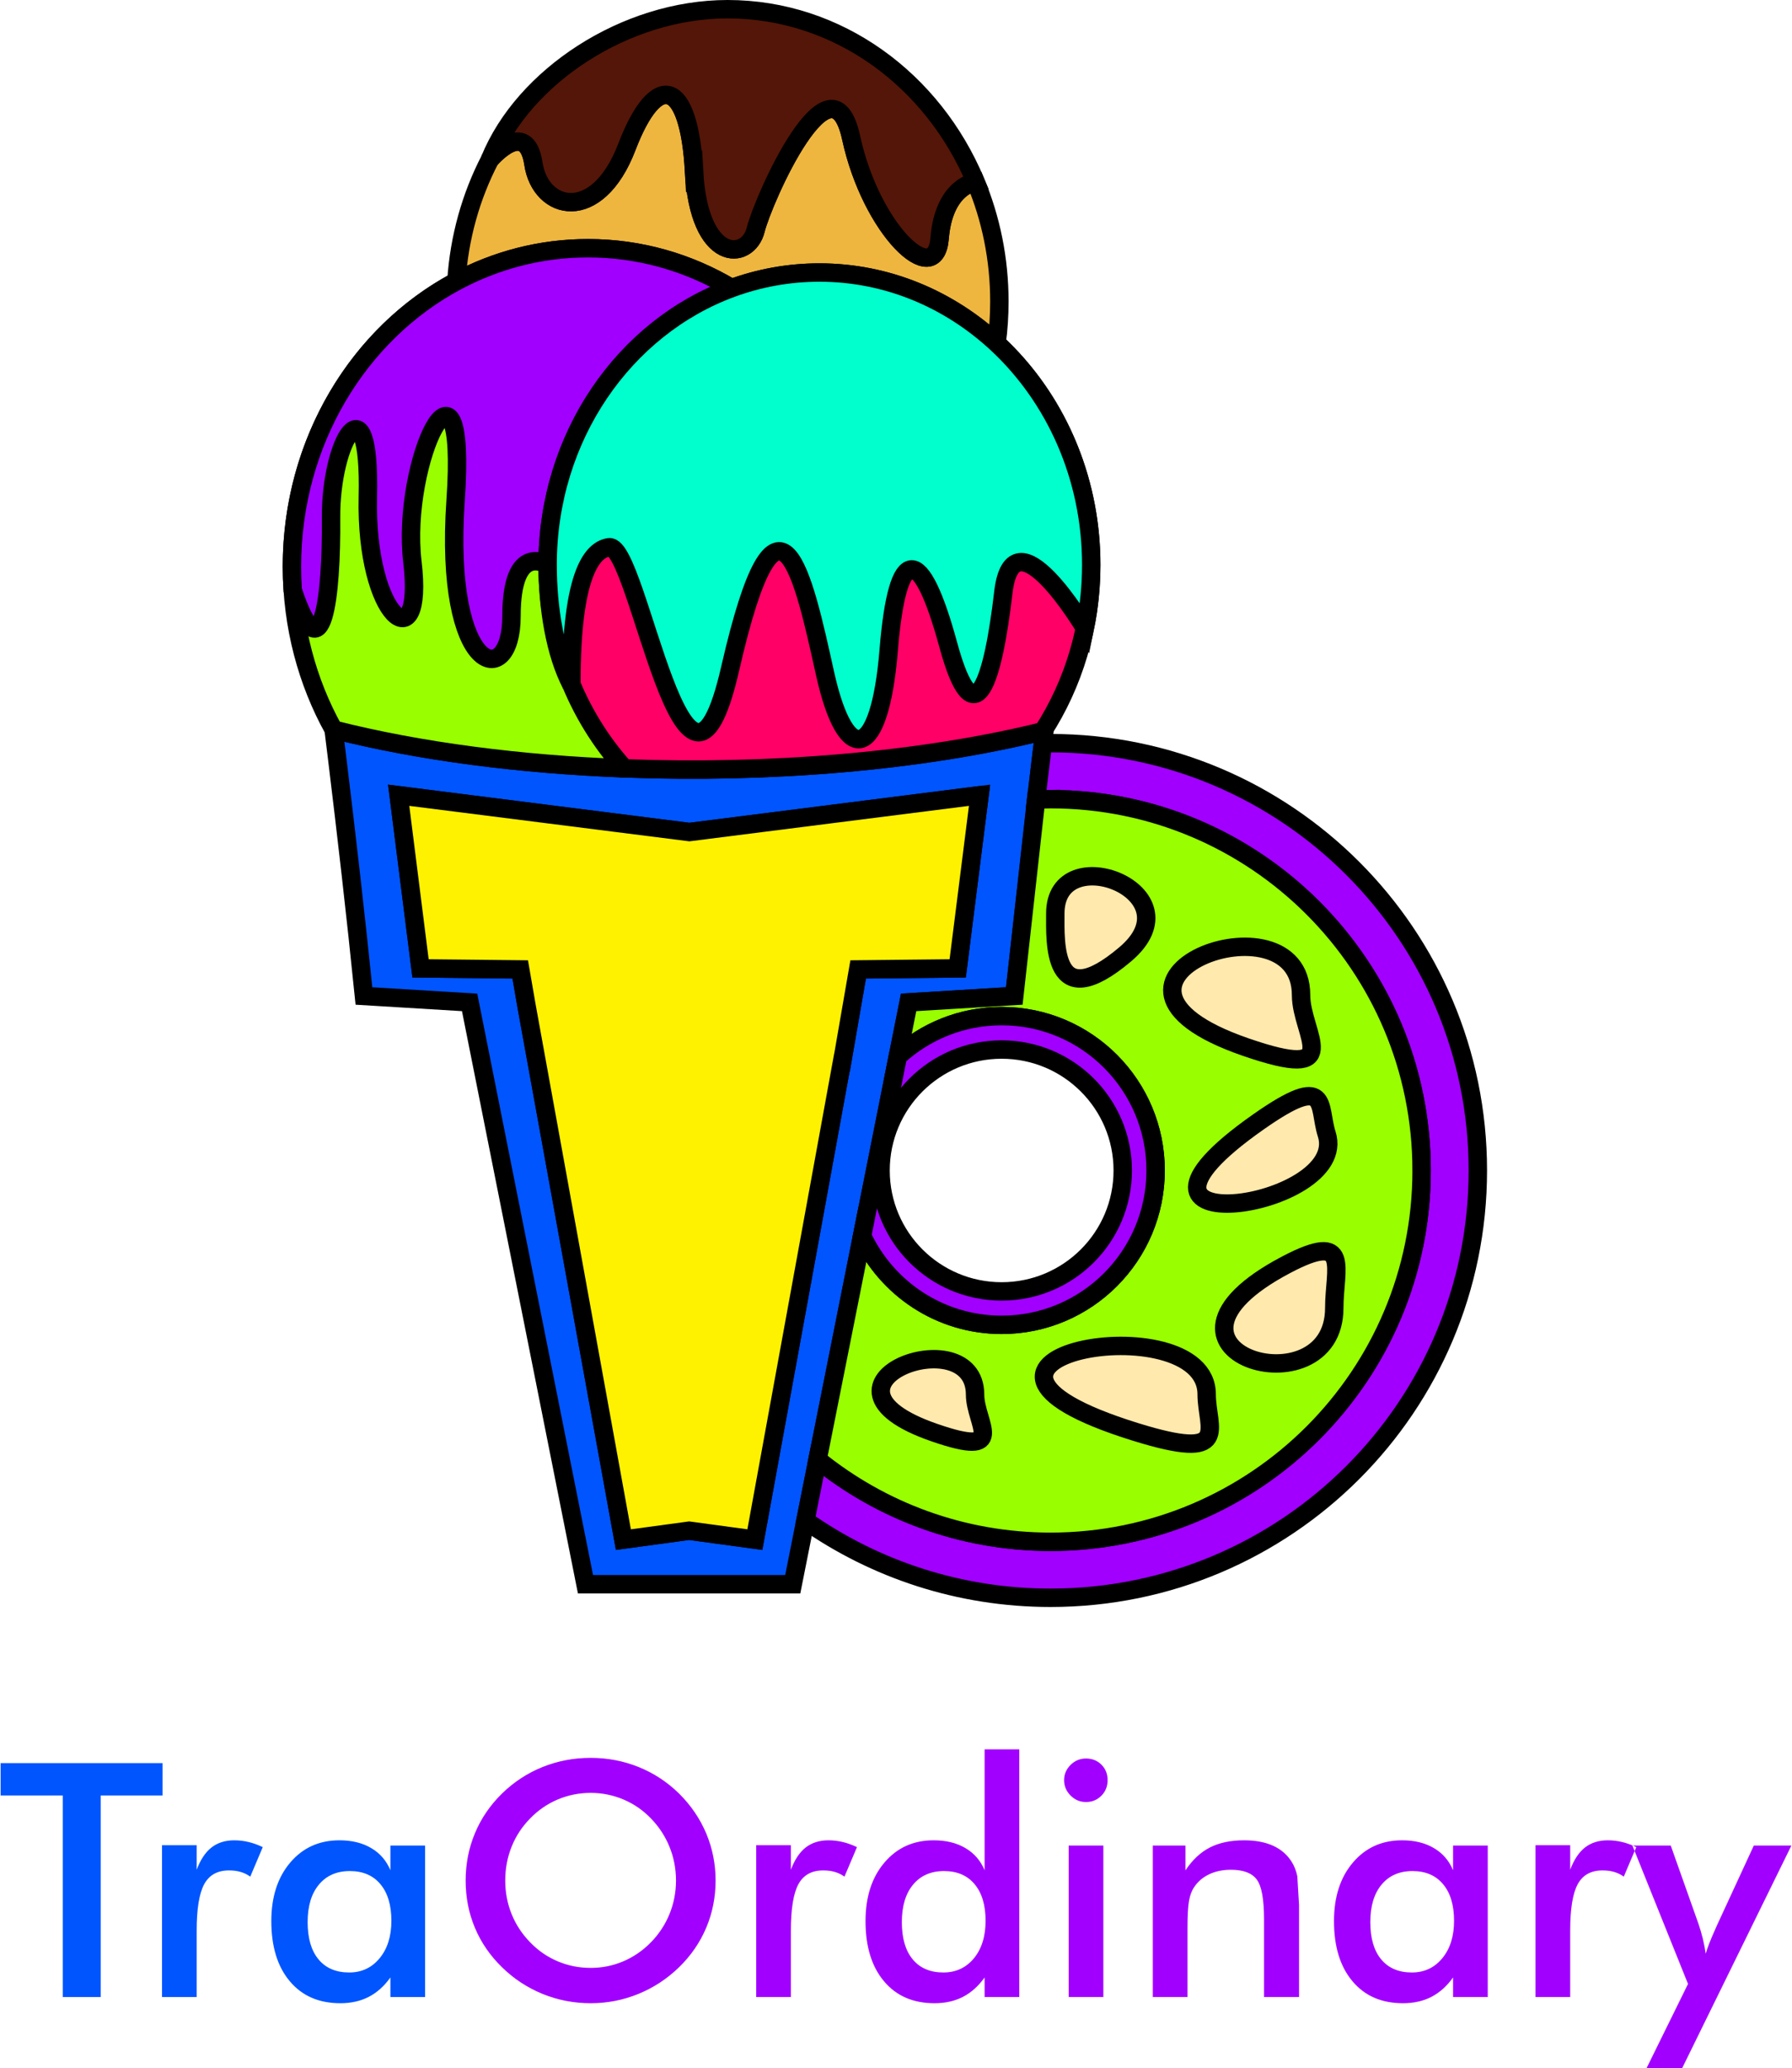 <svg xmlns="http://www.w3.org/2000/svg" width="681" height="786" shape-rendering="geometricPrecision" image-rendering="optimizeQuality" fill-rule="evenodd" viewBox="0 0 1670985 1929932" xmlns:v="https://vecta.io/nano"><g stroke="#000" stroke-width="17174.8"><path fill="#05f" d="M339028 929337l98609 5979 108109 542917h193404l108112-542917 98609-5979 24867-220650 3428-27899h-576l-989 1545c-114161 28165-254831 39691-390691 34582-96574-3638-190717-15677-271178-36127l3423 27849c8338 68343 17340 146175 24873 220700zm574424-187295l-20384 161535-92893 980-15033 86813h-131l-81225 445227-61338-8335-61335 8335-90375-498061-5307-30664-579-3315-93022-980-20392-161535 271224 34341 270790-34341z"/><path fill="#f06" d="M581910 716915c135860 5112 276530-6417 390691-34582 28414-44067 45065-97574 45065-155260 0-150647-113553-272772-253629-272772-140077 0-253629 122125-253629 272772 0 73788 27243 140737 71502 189842z"/><path fill="#9f0" d="M581910 716915c-44259-49105-71502-116054-71502-189842 0-119804 71815-221569 171676-258217-39688-23725-85384-37239-134011-37239-152559 0-276235 133011-276235 297085 0 55579 14193 107596 38892 152084 80463 20452 174606 32491 271180 36129z"/><path fill="#eeb63f" d="M682084 268856c25707-9437 53275-14555 81953-14555 63175 0 120957 24841 165358 65938 1684-12700 2556-25679 2556-38880 0-39795-7930-77597-22171-111686-328 44-29646 3956-33585 52684-3962 49000-64051-8524-82538-93740-18491-85216-81881 56811-89144 85926-7263 29116-52820 31246-57445-54680-4623-85927-34999-95157-62729-22725-27733 72435-80559 59651-87161 15624-6458-43088-39158-5582-40555-3959-17653 34077-28724 72635-31333 113700 36987-19771 78678-30886 122783-30886 48627 0 94323 13514 134011 37239z"/><path fill="#541608" d="M647068 159863c4625 85926 50182 83796 57445 54680 7263-29115 70653-171142 89144-85926 18487 85216 78576 142740 82538 93740s33593-52684 33593-52684C870112 74716 781397 8587 678325 8587c-95366 0-190103 62599-221754 140277 0 0 34007-40132 40607 3898 6602 44027 59428 56811 87161-15624 27730-72432 58106-63202 62729 22725z"/><path fill="#a100ff" d="M682084 268856c-39688-23725-85384-37239-134011-37239-44105 0-85796 11115-122783 30886-90949 48618-153452 149557-153452 266199 0 7399 252 14740 748 22006 27640 82990 36407 5066 35750-67369-661-72435 36975-133507 34335-19882-2641 113622 52823 155521 41598 61071-11225-94447 51504-220856 40279-57524-11227 163335 52162 178244 52162 107939s33698-47870 33698-47870c0-119804 71815-221569 171676-258217z"/><path fill="#0fc" d="M682084 268856c-99861 36648-171676 138413-171676 258217 0 39821 6988 83008 22195 111755-267-107785 21200-126229 35198-128206 27313-3854 70986 296639 112947 113321 45169-197349 68670-85217 88480 4260 19809 89480 51182 80443 59427-21305 8246-101744 30374-98000 55467-5680 25092 92320 42258 31246 51504-48287 9242-79536 76087 33170 76087 33170 3898-19010 5953-38761 5953-59028 0-82704-34225-156811-88271-206834-44404-41097-102183-65938-165358-65938-28678 0-56246 5118-81953 14555z"/><path fill="#fff200" d="M703786 1436597l81225-445227h131l15033-86813 92893-980 20384-161535-270790 34341-271224-34341 20392 161535 93022 980 579 3315 5307 30664 90375 498061 61335-8335z"/><path fill="#a100ff" d="M979699 745694c191224 0 346244 155116 346244 346462s-155020 346461-346244 346461c-82330 0-157947-28750-217372-76768l-11341 56944c64749 45424 143618 72085 228713 72085 220198 0 398705-178513 398705-398722 0-220210-178507-398723-398705-398723l-7095 61-1866 15193-4495 37265 13456-258z"/><path fill="#9f0" d="M1325943 1092156c0-191346-155020-346462-346244-346462l-13456 258-20372 183385-98609 5979-10048 50463c25542-23391 59541-37659 96861-37659 79345 0 143665 64488 143665 144036 0 79550-64320 144032-143665 144032-57602 0-107286-33984-130188-83045l-41560 208706c59425 48018 135042 76768 217372 76768 191224 0 346244-155115 346244-346461z"/><path fill="#a100ff" d="M1077740 1092156c0-79548-64320-144036-143665-144036-37320 0-71319 14268-96861 37659l-33327 167364c22902 49061 72586 83045 130188 83045 79345 0 143665-64482 143665-144032zM934075 979311c62405 0 112993 50521 112993 112845 0 62323-50588 112845-112993 112845-62404 0-112993-50522-112993-112845 0-62324 50589-112845 112993-112845z"/><path d="M1173680 1046807c66879-46916 55254-14923 63688 11332 22678 70601-230316 105553-63688-11332zm-12158-69882c95368 32994 51936-11642 51936-48353 0-98722-231371-13721-51936 48353zm-112173-86451c-68728 58171-65216-11621-65216-38097 0-71189 133947-20070 65216 38097zm9703 445648c90514 28089 66323-3122 66323-35115 0-86025-291839-34871-66323 35115zm140532-156023c61213-32237 44856 3582 44856 40297 0 98722-197363 40019-44856-40297zm-328354 156629c69856 24165 38042-8527 38042-35420 0-72310-169470-10048-38042 35420z" fill="#ffe9ad"/></g><g fill="#a100ff"><path d="M581267 1679111c9668 4125 18160 9973 25536 17656 7535 7736 13329 16590 17351 26510 4020 9918 6052 20398 6052 31440 0 10935-2032 21314-6052 31237-4022 9872-9816 18673-17351 26403-7631 7790-16280 13691-25841 17757-9619 4072-19693 6104-30324 6104-10833 0-21110-2032-30730-6104-9662-4066-18261-9967-25791-17757-7535-7730-13329-16531-17299-26354-3971-9813-5953-20249-5953-31286 0-11143 1982-21676 5953-31596 3970-9918 9764-18720 17299-26354 7530-7784 16178-13685 25841-17757 9720-4063 19948-6104 30680-6104 10683 0 20908 2090 30629 6205zm-113353-5640c-11143 10935-19589 23296-25333 37138-5750 13784-8651 28487-8651 44108 0 15723 2901 30426 8651 44108 5744 13735 14190 26000 25333 36837 10938 10732 23505 18974 37747 24826 14297 5799 29254 8700 44977 8700 15468 0 30272-2901 44363-8648 14146-5750 26814-14045 38005-24878 11143-10837 19591-23151 25440-36988 5802-13783 8701-28437 8701-43957 0-15418-2899-30020-8701-43905-5849-13836-14297-26304-25440-37341-11089-10842-23708-19079-37747-24727-14094-5649-28950-8498-44621-8498-15824 0-30782 2849-44870 8498-14094 5648-26713 13885-37854 24727zm283278 50415c-5698 4478-10277 11399-13790 20757v-22896h-32355v141642h32355v-61967c0-20250 2342-34700 7023-43297 4680-8599 12360-12868 23151-12868 3961 0 7578 455 10833 1418 3203 918 6205 2394 9005 4376l11651-27519c-4275-2040-8651-3666-13077-4735-4426-1067-8903-1629-13480-1629-8497 0-15566 2240-21316 6718zm119407-6718c-18871 0-34188 6921-45940 20812-11752 13836-17604 32048-17604 54591 0 23756 5750 42482 17247 56115 11448 13683 27218 20502 47163 20502 9973 0 18775-1982 26504-5953 7683-3968 14451-10022 20201-18108v18262h32356v-231078h-32356v112787c-3768-9002-9770-15917-17958-20705-8193-4831-18064-7225-29613-7225zm-19132 41317c6973-8396 16590-12619 28849-12619 12210 0 21725 4069 28539 12259 6819 8142 10228 19540 10228 34141 0 14547-3661 26197-10886 34999-7274 8799-16786 13228-28489 13228-12315 0-21876-4066-28646-12260-6768-8144-10124-19736-10124-34749 0-14909 3513-26609 10529-34999zm145152-36428v141332h32356v-141332zm1779-46655c4020 4019 8802 6054 14399 6054 5648 0 10427-1982 14349-5904 3869-3918 5799-8749 5799-14549 0-5750-1930-10581-5750-14398-3817-3814-8648-5750-14398-5750-5597 0-10379 1988-14399 5950-4017 4023-6054 8753-6054 14198 0 5597 2037 10379 6054 14399zm161892 41766c-12564 0-23200 2240-31953 6718-8750 4478-16329 11602-22789 21371v-23200h-30425v141332h32356v-64361c0-11651 463-20096 1425-25385 919-5342 2597-9669 4988-13074 3359-5035 8037-8956 13938-11753 5903-2799 12671-4173 20200-4173 11550 0 19587 3052 24114 9155 4527 6107 6767 18471 6767 37043v72548h32663v-85674l-1629-27119c-1122-5188-2901-9715-5394-13584-4167-6564-9967-11497-17345-14853-7431-3307-16387-4991-26916-4991zm147435 0c-18870 0-34187 6921-45940 20812-11752 13836-17603 32048-17603 54591 0 23756 5750 42482 17250 56115 11448 13683 27214 20502 47160 20502 9972 0 18774-1982 26507-5953 7680-3968 14450-10022 20200-18108v18262h32356v-141332h-32356v23041c-3767-9002-9772-15917-17960-20705-8193-4831-18065-7225-29614-7225zm9721 28698c12207 0 21725 4069 28538 12259 6820 8142 10225 19540 10225 34141 0 14445-3660 26096-10984 34947-7277 8851-16737 13280-28388 13280-12314 0-21879-4066-28646-12260-6770-8144-10126-19736-10126-34749 0-14909 3515-26609 10532-34999 6970-8396 16589-12619 28849-12619zm114775-24119v141642h32356v-61967c0-20250 2341-34700 7022-43297 4681-8599 12361-12868 23151-12868 3965 0 7579 455 10833 1418 3206 918 6206 2394 9005 4376l10103-23864-2063-5130h327c-3220-1359-6492-2460-9793-3260-4425-1067-8903-1629-13479-1629-8498 0-15567 2240-21314 6718-5701 4478-10277 11399-13792 20757v-22896h-32356z"/><path d="M1524691 1727187l49835 123992-38769 78753h33222l102006-207875h-35057l-34845 75447-765 1779c-4884 10839-7936 18723-9257 23708-716-4783-1629-9460-2748-14092-1121-4628-2446-9155-3970-13633l-25945-73209h-35443l3284 1475-1548 3655z"/></g><path d="M93412 1863389v-188040h57692v-30222H0v30222h58002v188040zm57185-141642v141642h32356v-61967c0-20250 2345-34700 7022-43297 4681-8599 12361-12868 23151-12868 3965 0 7579 455 10834 1418 3205 918 6205 2394 9005 4376l11650-27519c-4275-2040-8648-3666-13076-4735-4426-1067-8904-1629-13480-1629-8498 0-15566 2240-21313 6718-5701 4478-10278 11399-13793 20757v-22896h-32356zm119613 16233c-11753 13836-17604 32048-17604 54591 0 23756 5750 42482 17247 56115 11451 13683 27217 20502 47163 20502 9973 0 18774-1982 26507-5953 7680-3968 14447-10022 20198-18108v18262h32358v-141332h-32358v23041c-3768-9002-9770-15917-17958-20705-8193-4831-18064-7225-29614-7225-18870 0-34187 6921-45939 20812zm26808 20505c6973-8396 16592-12619 28849-12619 12210 0 21725 4069 28539 12259 6819 8142 10227 19540 10227 34141 0 14445-3660 26096-10987 34947-7274 8851-16734 13280-28385 13280-12317 0-21878-4066-28646-12260-6770-8144-10126-19736-10126-34749 0-14909 3512-26609 10529-34999z" fill="#05f"/></svg>